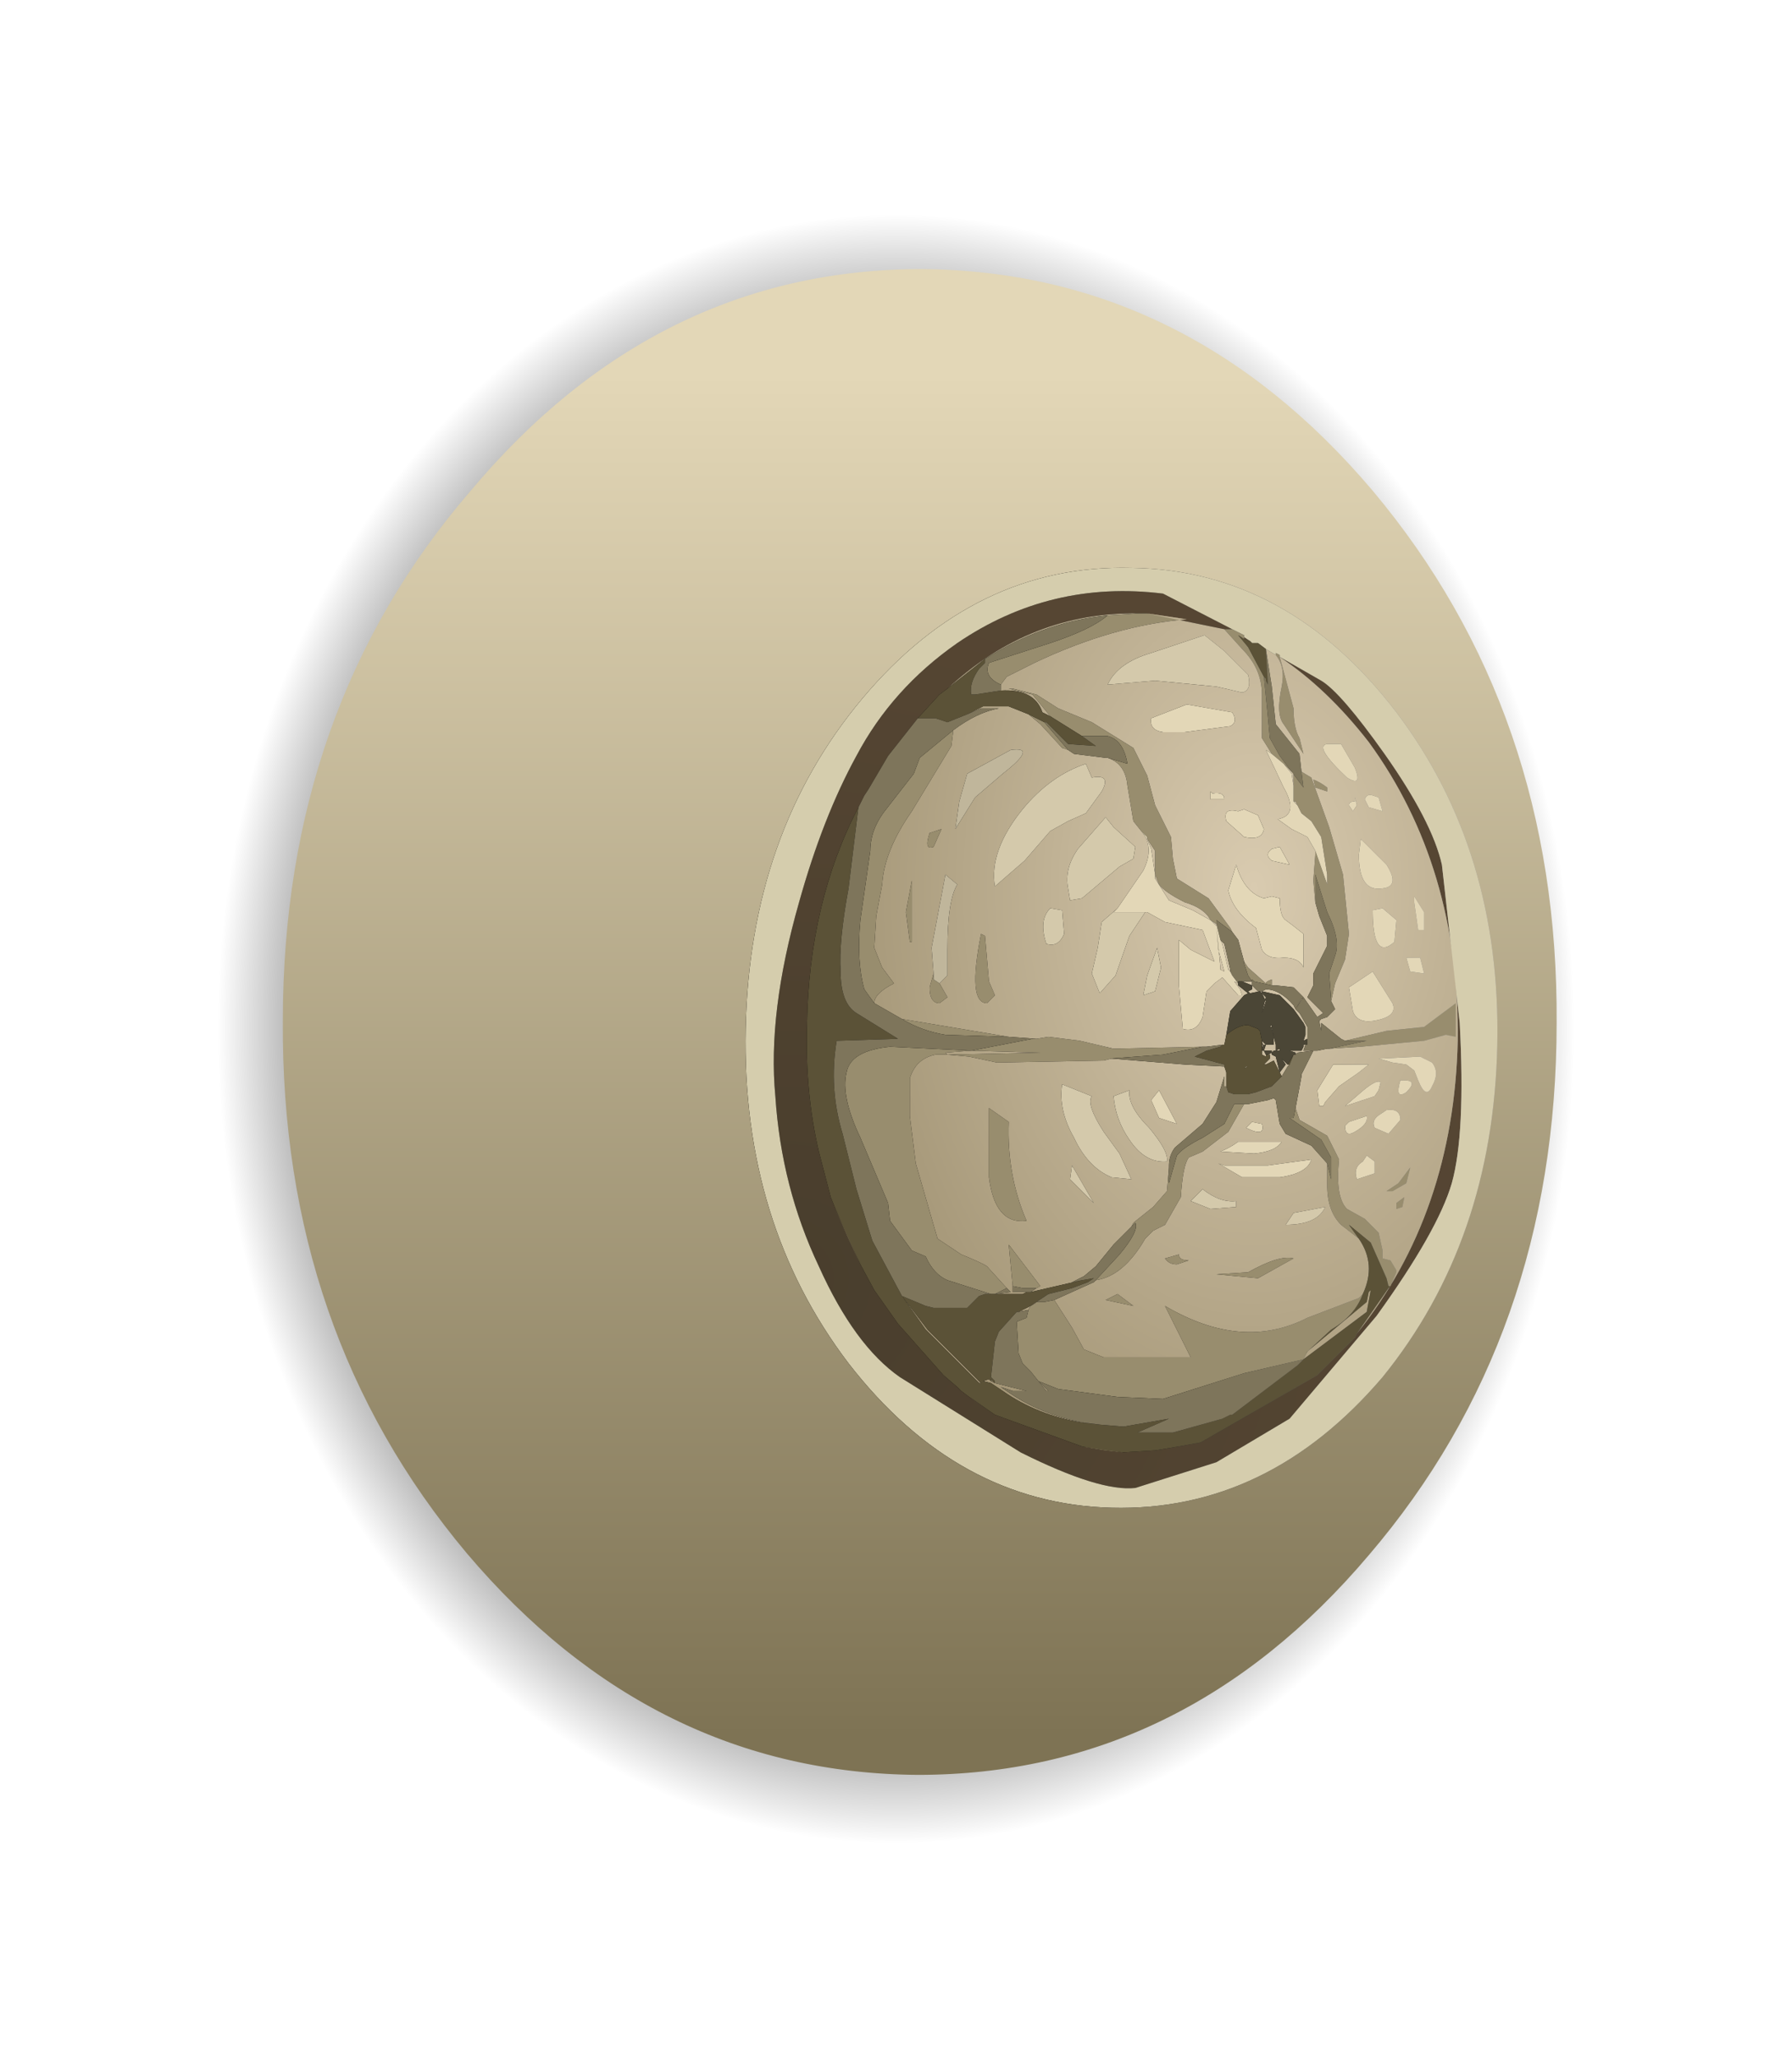 <?xml version="1.0" encoding="UTF-8" standalone="no"?>
<svg xmlns:xlink="http://www.w3.org/1999/xlink" height="52.0px" width="45.3px" xmlns="http://www.w3.org/2000/svg">
  <g transform="matrix(1.0, 0.0, 0.0, 1.0, 0.0, 0.0)">
    <use height="52.0" transform="matrix(1.0, 0.0, 0.0, 1.0, 0.0, 0.0)" width="45.3" xlink:href="#shape0"/>
  </g>
  <defs>
    <g id="shape0" transform="matrix(1.0, 0.0, 0.0, 1.0, 0.0, 0.0)">
      <path d="M22.65 0.0 Q13.3 0.0 6.65 7.6 0.0 15.2 0.0 26.0 0.0 36.8 6.65 44.4 13.3 52.0 22.65 52.0 32.05 52.0 38.65 44.4 45.3 36.8 45.3 26.0 45.3 15.2 38.65 7.6 32.05 0.0 22.65 0.0" fill="url(#gradient0)" fill-rule="evenodd" stroke="none"/>
      <path d="M30.95 15.9 L29.0 15.5 28.8 15.5 Q26.05 15.45 23.95 17.4 L23.75 17.55 23.2 18.15 22.45 19.1 21.95 19.95 21.85 20.1 21.7 20.4 Q20.45 22.8 20.4 25.9 20.35 27.6 20.7 29.1 L21.0 30.25 21.1 30.5 21.75 31.95 22.1 32.6 22.7 33.45 23.85 34.75 24.2 35.05 24.3 35.15 24.5 35.3 25.15 35.75 27.35 36.55 28.4 36.7 29.2 36.65 29.8 36.55 30.35 36.45 33.3 34.75 34.25 33.8 34.3 33.7 Q36.75 30.65 36.85 26.3 36.9 21.9 34.6 18.75 33.55 17.4 32.35 16.6 L33.4 17.2 Q33.9 17.5 35.0 19.05 36.2 20.75 36.45 21.85 L36.9 25.85 Q37.05 28.65 36.7 29.9 36.35 31.1 34.8 33.25 L32.6 35.85 30.75 36.95 28.7 37.6 Q27.8 37.7 25.8 36.7 L22.75 34.8 Q21.6 34.0 20.7 32.0 19.75 30.0 19.6 27.7 19.4 25.6 20.2 22.8 20.8 20.65 21.65 19.1 22.55 17.4 24.2 16.25 26.55 14.65 29.4 15.0 L31.15 15.9 30.95 15.9 M31.45 16.1 L31.6 16.2 31.45 16.15 31.45 16.1" fill="url(#gradient1)" fill-rule="evenodd" stroke="none"/>
      <path d="M29.0 15.5 L30.0 15.65 Q28.15 15.8 26.15 16.75 L25.45 17.1 25.3 17.3 Q24.85 17.1 25.0 16.75 L26.55 16.25 Q27.6 15.9 28.0 15.55 L28.8 15.5 29.0 15.5 M26.55 18.1 L26.1 17.55 25.5 17.4 25.6 17.4 26.2 17.55 26.75 17.9 27.6 18.25 28.65 18.9 29.0 19.6 29.2 20.35 29.6 21.15 29.65 21.7 29.75 22.2 30.15 22.45 30.55 22.7 31.1 23.45 31.15 23.55 30.75 23.25 30.75 23.35 30.6 23.25 Q30.45 22.95 29.95 22.8 29.45 22.55 29.3 22.35 L29.2 22.1 29.2 21.5 29.0 21.2 29.0 21.15 28.95 21.1 28.85 21.0 28.65 20.75 28.5 19.85 Q28.45 19.3 28.0 19.15 L28.5 19.3 Q28.4 18.7 28.0 18.6 L27.35 18.6 26.55 18.1 M31.45 24.3 L31.55 24.45 32.0 24.85 Q32.0 24.8 32.15 24.75 L32.15 24.9 31.7 24.8 31.65 24.75 31.65 24.8 31.55 24.65 31.45 24.35 31.45 24.3 M33.25 22.8 L33.2 22.25 33.25 21.6 33.25 21.5 33.55 22.35 33.55 22.1 33.4 21.15 33.15 20.75 32.9 20.55 32.75 20.25 32.7 20.25 32.7 19.95 32.7 19.85 32.7 19.55 32.45 19.3 32.15 19.05 31.9 18.65 31.9 17.55 Q31.9 16.9 31.4 16.4 L30.95 15.9 31.15 15.9 31.45 16.05 31.45 16.1 31.45 16.15 31.3 16.05 31.55 16.35 31.95 17.1 32.05 18.1 32.1 18.65 32.35 19.1 32.95 19.9 32.9 19.5 33.15 19.65 33.6 20.9 33.95 22.1 34.1 23.6 34.0 24.25 33.75 24.85 33.65 25.3 33.65 25.25 33.6 24.6 33.75 24.15 Q33.9 23.75 33.55 23.05 L33.25 22.1 33.25 22.8 M32.25 16.55 L32.25 16.5 32.35 16.55 32.35 16.6 32.7 17.9 Q32.7 18.4 32.85 18.65 L32.95 19.05 32.45 18.3 Q32.25 18.05 32.4 17.35 32.5 16.85 32.25 16.55 M34.0 26.3 L35.05 26.05 36.0 25.95 36.8 25.35 36.8 26.2 36.55 26.15 36.0 26.3 34.4 26.45 33.6 26.5 34.55 26.3 34.0 26.3 M32.75 28.0 L32.85 28.3 33.2 28.5 33.55 28.7 33.85 29.3 Q33.75 30.25 34.05 30.55 L34.5 30.8 34.85 31.15 34.95 31.6 34.95 31.8 35.15 31.85 35.3 32.1 35.3 32.15 35.15 32.5 35.1 32.5 35.05 32.3 34.65 31.4 34.1 30.95 34.35 31.3 33.9 30.95 Q33.55 30.6 33.55 29.95 L33.55 29.4 33.65 29.8 33.65 29.25 33.4 28.8 32.6 28.25 32.7 28.25 32.75 28.0 M33.2 19.7 Q33.35 19.75 33.55 19.9 L33.55 20.0 33.25 19.9 33.2 19.7 M27.0 18.95 L26.85 18.9 26.3 18.3 26.0 18.05 26.4 18.25 27.0 18.95 M24.1 18.45 L24.05 18.85 23.05 20.5 Q22.35 21.5 22.3 22.35 L22.15 23.15 22.1 23.95 22.3 24.45 22.6 24.85 Q22.1 25.1 22.1 25.35 L21.85 25.0 Q21.65 24.3 21.75 23.25 L22.0 21.5 Q22.0 20.95 22.4 20.45 L23.1 19.55 23.25 19.15 24.1 18.45 M22.8 25.75 L25.5 26.2 23.9 26.15 Q23.3 26.05 22.8 25.75 M26.2 26.25 L26.5 26.2 27.3 26.3 28.15 26.5 30.4 26.45 29.4 26.65 28.05 26.75 28.1 26.75 27.9 26.8 25.2 26.85 24.5 26.7 23.95 26.65 23.65 26.65 Q23.15 26.75 23.0 27.25 L23.0 28.2 23.15 29.4 23.7 31.3 24.3 31.7 Q24.8 31.9 24.95 32.0 L25.45 32.55 25.15 32.7 25.05 32.7 23.95 32.35 Q23.6 32.2 23.4 31.75 L23.05 31.6 22.5 30.85 22.45 30.4 21.75 28.75 Q21.25 27.7 21.4 27.1 21.5 26.55 22.5 26.45 L24.55 26.55 26.1 26.25 26.2 26.25 M31.45 27.9 L31.05 28.6 30.4 29.1 30.05 29.25 Q29.9 29.45 29.85 30.25 L29.45 30.95 29.15 31.1 28.95 31.3 Q28.4 32.25 27.7 32.35 L28.3 31.7 Q28.8 31.1 28.7 30.9 L28.6 31.0 28.65 30.9 29.15 30.5 29.5 30.1 29.55 29.5 29.55 29.9 29.75 29.2 Q29.9 29.0 30.4 28.75 L30.95 28.4 31.2 27.9 31.45 27.9 M26.65 32.85 L27.1 33.55 27.4 34.1 27.9 34.3 30.1 34.3 29.8 33.7 29.45 33.0 Q31.4 34.15 33.05 33.3 L34.35 32.8 34.45 32.7 Q34.25 33.25 33.65 33.6 L33.0 34.2 33.05 34.15 32.95 34.35 31.45 34.7 29.4 35.35 28.25 35.3 26.75 35.1 26.25 34.9 26.05 34.65 25.95 34.55 25.85 34.45 25.75 34.2 25.7 33.4 25.95 33.3 26.0 33.1 26.05 33.0 26.15 32.95 26.2 32.9 26.4 32.9 26.65 32.85 M35.05 30.1 L35.35 29.9 35.65 29.5 35.55 29.9 35.2 30.1 35.05 30.1 M25.6 32.5 L25.5 31.45 26.3 32.5 26.2 32.55 25.85 32.55 25.6 32.5 M30.75 32.2 L31.55 32.15 Q32.35 31.7 32.7 31.8 L31.8 32.3 30.75 32.2 M29.75 31.95 Q29.55 31.95 29.45 31.8 L29.8 31.7 Q29.8 31.85 30.05 31.85 L29.75 31.95 M35.3 30.4 L35.5 30.25 35.45 30.5 35.3 30.55 35.3 30.4 M23.6 21.4 Q23.35 21.5 23.5 21.05 L23.8 20.95 23.6 21.4 M23.75 24.85 L23.95 25.2 23.75 25.35 Q23.5 25.35 23.5 24.95 L23.6 24.6 23.6 24.75 23.75 24.85 M23.05 23.8 L23.0 23.8 22.9 23.05 23.05 22.25 23.05 23.8 M25.15 25.15 L24.95 25.35 Q24.45 25.35 24.8 23.6 L24.9 23.65 25.0 24.8 25.15 25.15 M24.55 26.55 L23.9 26.6 23.95 26.65 26.3 26.6 24.55 26.55 M25.5 28.35 Q25.45 29.7 25.95 30.85 25.15 30.95 25.0 29.75 L25.0 28.0 25.5 28.35 M28.25 32.7 L28.65 33.0 27.95 32.85 28.25 32.7" fill="#988d6e" fill-rule="evenodd" stroke="none"/>
      <path d="M25.3 17.3 L25.45 17.1 26.15 16.75 Q28.15 15.8 30.0 15.65 L29.0 15.5 30.95 15.9 31.4 16.4 Q31.9 16.9 31.9 17.55 L31.9 18.65 32.15 19.05 32.0 18.95 32.45 19.9 Q32.85 20.6 32.3 20.7 L32.65 20.95 33.05 21.15 33.25 21.5 33.25 21.6 33.2 22.25 33.25 22.8 33.35 23.15 33.55 23.65 33.55 23.9 33.2 24.6 33.2 24.9 33.05 25.2 33.45 25.6 33.3 25.7 32.95 25.2 32.7 24.95 32.25 24.9 32.15 24.9 32.15 24.75 Q32.0 24.8 32.0 24.85 L31.55 24.45 31.45 24.3 31.3 23.75 31.15 23.55 31.1 23.45 30.55 22.7 30.15 22.45 29.75 22.2 29.65 21.7 29.6 21.15 29.2 20.35 29.0 19.6 28.65 18.9 27.6 18.25 26.75 17.9 26.2 17.55 25.6 17.4 25.5 17.4 26.1 17.55 26.55 18.1 26.35 18.0 Q26.15 17.4 25.3 17.45 L25.3 17.3 M28.8 15.5 L28.0 15.55 Q26.5 15.7 25.15 16.5 L24.9 16.65 23.95 17.4 Q26.05 15.45 28.8 15.5 M32.0 16.4 L32.25 16.55 Q32.5 16.85 32.4 17.35 32.25 18.05 32.45 18.3 L32.95 19.05 32.85 18.65 Q32.7 18.4 32.7 17.9 L32.35 16.6 Q33.55 17.4 34.6 18.75 36.9 21.9 36.85 26.3 36.75 30.65 34.3 33.7 L35.1 32.55 35.15 32.5 35.3 32.15 35.3 32.1 35.15 31.85 34.95 31.8 34.95 31.6 34.85 31.15 34.5 30.8 34.05 30.55 Q33.75 30.25 33.85 29.3 L33.55 28.7 33.2 28.5 32.85 28.3 32.75 28.0 32.9 27.2 32.9 27.15 33.2 26.55 32.8 26.6 32.75 26.65 32.75 26.6 32.6 26.55 32.9 26.55 32.95 26.45 32.95 26.4 33.0 26.4 32.95 26.55 33.3 26.55 33.55 26.5 33.6 26.5 34.4 26.45 36.0 26.3 36.55 26.15 36.8 26.2 36.8 25.35 36.0 25.95 35.05 26.05 34.0 26.3 33.9 26.25 33.4 25.85 33.4 26.05 33.35 25.8 33.4 25.75 33.55 25.7 33.75 25.5 33.65 25.3 33.75 24.85 34.0 24.25 34.1 23.6 33.95 22.1 33.6 20.9 33.15 19.65 32.9 19.5 32.85 19.05 32.25 18.3 32.15 17.35 32.0 16.4 M32.0 17.2 L32.05 17.3 32.0 17.2 M30.95 16.45 L30.45 16.05 29.1 16.5 Q28.25 16.75 28.0 17.3 L29.2 17.2 30.75 17.35 31.4 17.5 Q31.65 17.45 31.55 17.05 L30.95 16.45 M34.25 19.4 L33.9 18.8 33.55 18.8 Q33.2 18.85 34.05 19.65 34.45 19.9 34.25 19.4 M36.0 24.6 L35.9 24.2 35.55 24.2 35.65 24.55 36.0 24.6 M35.75 22.65 L35.75 22.8 35.85 23.5 36.0 23.5 36.0 23.05 35.75 22.65 M32.45 19.3 L32.7 19.55 32.7 19.85 32.65 19.55 32.45 19.3 M32.7 20.25 L32.75 20.25 32.9 20.55 32.8 20.35 32.7 20.25 M33.2 19.7 L33.25 19.9 33.55 20.0 33.55 19.9 Q33.35 19.75 33.2 19.7 M31.1 18.35 Q31.3 18.25 31.15 18.0 L30.0 17.8 29.1 18.15 Q29.05 18.45 29.4 18.5 L29.95 18.5 31.1 18.35 M34.4 21.2 L34.35 21.6 Q34.35 22.55 34.95 22.45 35.4 22.4 35.05 21.85 L34.4 21.2 M34.25 20.15 L34.25 20.25 Q34.1 20.25 34.1 20.35 L34.2 20.5 34.3 20.35 34.25 20.15 M34.85 20.15 L34.7 20.1 Q34.55 20.05 34.5 20.2 L34.6 20.4 34.95 20.5 34.85 20.15 M32.35 21.4 L32.15 21.45 Q31.95 21.6 32.15 21.75 L32.6 21.85 32.35 21.4 M28.85 21.0 Q29.2 21.4 28.9 22.0 L28.25 22.95 27.85 23.3 27.75 23.95 27.6 24.6 27.8 25.1 28.2 24.65 28.55 23.65 28.95 23.05 29.0 23.05 29.45 23.3 30.4 23.5 30.7 24.3 30.1 24.0 29.8 23.75 29.8 24.9 29.9 26.0 Q30.25 26.1 30.4 25.7 L30.5 25.05 30.7 24.85 30.9 24.7 31.3 25.15 31.4 25.15 31.35 25.0 31.2 24.8 31.1 24.7 30.95 24.55 30.85 24.5 30.85 24.45 30.75 23.4 30.7 23.35 30.6 23.25 30.15 23.0 29.55 22.75 29.2 22.2 29.2 22.1 29.1 21.45 29.0 21.2 29.2 21.5 29.2 22.1 29.3 22.35 Q29.45 22.55 29.95 22.8 30.45 22.95 30.6 23.25 L30.75 23.35 30.75 23.4 30.8 24.0 30.95 24.55 31.2 24.8 31.3 24.85 31.3 24.9 31.55 25.1 31.45 25.15 31.1 25.55 31.0 26.15 30.95 26.4 31.7 26.35 30.95 26.4 30.9 26.4 30.5 26.45 30.4 26.45 28.15 26.5 27.3 26.3 26.5 26.2 26.2 26.25 25.5 26.2 22.8 25.75 22.1 25.35 Q22.1 25.1 22.6 24.85 L22.3 24.45 22.1 23.95 22.15 23.15 22.3 22.35 Q22.35 21.5 23.05 20.5 L24.05 18.85 24.1 18.45 Q24.7 18.0 25.25 17.9 L24.8 17.9 24.45 18.05 24.85 17.85 25.5 17.85 26.0 18.05 26.3 18.3 26.85 18.9 27.0 18.95 27.15 19.05 27.95 19.15 28.0 19.15 Q28.45 19.3 28.5 19.85 L28.65 20.75 28.85 21.0 M31.25 21.85 L31.05 22.5 Q31.15 23.0 31.75 23.45 L31.9 24.0 Q32.05 24.25 32.45 24.2 32.85 24.2 32.95 24.45 L32.95 23.6 32.7 23.4 32.5 23.25 Q32.35 23.15 32.35 22.7 L32.15 22.65 31.95 22.7 Q31.45 22.55 31.25 21.85 M30.6 20.2 L30.95 20.2 Q30.95 20.0 30.65 20.05 L30.6 20.0 30.6 20.2 M31.3 20.5 Q30.9 20.4 31.0 20.75 L31.45 21.15 Q31.9 21.25 31.95 20.95 L31.8 20.6 31.45 20.45 31.3 20.5 M30.85 23.75 L30.95 23.85 31.1 24.5 31.1 24.55 31.05 24.5 30.9 23.85 30.85 23.75 M31.4 24.8 L31.65 24.8 31.65 24.9 31.8 25.05 31.85 25.05 31.9 25.05 32.0 25.0 Q32.35 25.0 32.7 25.4 L32.75 25.5 32.9 25.25 32.95 25.2 32.75 25.5 32.85 25.6 33.05 25.95 33.05 26.0 33.05 26.25 32.95 26.3 33.0 26.15 33.0 25.95 32.95 25.85 32.7 25.5 32.35 25.15 31.9 25.05 31.9 25.1 31.85 25.05 31.6 25.1 31.55 25.05 31.65 25.0 31.65 24.95 31.65 24.9 31.4 24.8 M29.25 23.95 L29.0 24.65 28.9 25.15 29.2 25.05 29.35 24.45 29.25 23.95 M34.95 22.95 L34.7 23.0 Q34.7 24.3 35.25 23.8 L35.3 23.25 34.95 22.95 M31.9 25.6 L32.0 25.3 31.9 25.1 32.0 25.2 31.9 25.6 M32.15 25.95 L32.1 25.95 32.15 25.9 32.15 26.0 32.2 26.2 32.15 25.95 M34.1 24.95 L34.2 25.55 Q34.3 25.85 34.7 25.8 35.35 25.7 35.2 25.35 L34.7 24.55 34.1 24.95 M28.65 21.7 L28.7 21.4 28.15 20.9 27.95 20.65 27.25 21.45 Q26.9 21.95 27.0 22.45 L27.05 22.75 27.35 22.7 28.3 21.9 28.65 21.7 M34.85 26.75 L35.2 26.85 35.55 26.9 35.75 27.05 35.85 27.3 Q36.05 27.8 36.2 27.45 36.4 27.1 36.2 26.85 L35.9 26.7 34.85 26.75 M34.35 27.65 L34.0 27.95 34.75 27.7 34.85 27.55 34.9 27.35 Q34.8 27.25 34.35 27.65 M33.85 27.45 L34.35 27.1 34.6 26.9 33.7 26.9 33.3 27.55 33.35 27.95 33.45 27.95 33.5 27.85 33.85 27.45 M32.0 26.4 L31.9 26.4 31.95 26.55 31.9 26.3 32.0 26.4 32.2 26.4 32.2 26.2 32.25 26.4 32.35 26.4 32.25 26.4 32.25 26.55 32.35 26.5 32.35 26.55 32.25 26.55 32.2 26.55 32.15 26.6 32.15 26.65 32.25 26.7 32.35 27.1 32.5 26.9 32.4 26.75 32.55 26.9 32.6 26.9 32.55 26.95 32.4 27.2 32.35 27.1 32.2 26.8 32.0 26.9 31.95 26.9 32.0 26.85 32.1 26.75 32.1 26.65 32.05 26.65 32.15 26.6 32.15 26.55 31.95 26.55 32.0 26.4 M32.0 26.65 L32.0 26.7 31.9 26.65 31.9 26.6 31.9 26.55 31.95 26.55 32.0 26.65 M31.45 27.9 L31.55 27.9 32.05 27.8 32.2 27.75 32.25 27.8 32.35 28.4 32.5 28.65 33.15 28.95 33.55 29.4 33.55 29.95 Q33.55 30.6 33.9 30.95 L34.35 31.3 Q34.8 31.95 34.45 32.7 L34.35 32.8 33.05 33.3 Q31.4 34.15 29.45 33.0 L29.8 33.7 30.1 34.3 27.9 34.3 27.4 34.1 27.1 33.55 26.65 32.85 27.65 32.4 27.7 32.35 Q28.4 32.25 28.95 31.3 L29.15 31.1 29.45 30.95 29.85 30.25 Q29.9 29.45 30.05 29.25 L30.4 29.1 31.05 28.6 31.45 27.9 M31.0 27.45 L30.95 27.45 30.95 27.3 30.95 27.2 30.75 27.85 30.4 28.4 30.05 28.7 29.7 29.0 Q29.55 29.2 29.55 29.45 L29.55 29.5 29.5 30.1 29.15 30.5 28.65 30.9 28.6 31.0 28.15 31.45 27.7 32.0 27.4 32.25 27.1 32.4 27.35 32.35 26.05 32.65 26.2 32.55 26.3 32.5 25.5 31.45 25.6 32.5 25.6 32.65 25.95 32.65 25.85 32.7 24.9 32.7 25.05 32.7 25.15 32.7 25.55 32.65 25.45 32.55 24.95 32.0 Q24.8 31.9 24.3 31.7 L23.7 31.3 23.15 29.4 23.0 28.2 23.0 27.25 Q23.15 26.75 23.65 26.65 L23.95 26.65 24.5 26.7 25.2 26.85 27.9 26.8 28.1 26.75 29.95 26.9 30.95 26.95 31.0 27.1 31.0 27.45 M34.45 29.35 Q34.2 29.5 34.3 29.8 L34.75 29.65 34.75 29.35 34.55 29.2 34.45 29.35 M34.0 28.45 Q34.0 28.75 34.25 28.6 34.6 28.4 34.55 28.2 L34.1 28.35 34.0 28.45 M34.75 28.5 L35.1 28.65 35.4 28.3 Q35.4 28.0 35.05 28.05 L34.9 28.15 Q34.65 28.3 34.75 28.5 M32.35 29.75 Q33.05 29.65 33.15 29.3 L32.05 29.45 30.95 29.45 30.8 29.4 31.4 29.75 32.35 29.75 M35.05 30.1 L35.2 30.1 35.55 29.9 35.65 29.5 35.35 29.9 35.05 30.1 M31.45 27.0 L31.5 26.95 31.55 26.95 31.45 27.0 M29.3 27.55 L29.1 27.8 29.3 28.25 29.75 28.4 29.3 27.55 M28.55 28.8 Q28.95 29.4 29.5 29.35 29.55 29.1 29.05 28.5 28.5 27.95 28.55 27.55 L28.15 27.7 Q28.2 28.3 28.55 28.8 M31.65 28.35 L31.5 28.5 Q32.0 28.75 31.9 28.4 L31.65 28.35 M31.3 28.85 Q31.1 29.0 30.85 29.1 L31.7 29.15 Q32.25 29.1 32.4 28.85 L31.3 28.85 M31.25 30.5 L31.25 30.35 Q30.85 30.4 30.4 30.05 L30.1 30.35 30.6 30.55 31.25 30.5 M30.75 32.2 L31.8 32.3 32.7 31.8 Q32.35 31.7 31.55 32.15 L30.75 32.2 M35.3 30.4 L35.3 30.55 35.45 30.5 35.5 30.25 35.3 30.4 M29.75 31.95 L30.05 31.85 Q29.8 31.85 29.8 31.7 L29.45 31.8 Q29.55 31.95 29.75 31.95 M32.5 30.95 Q33.3 30.95 33.5 30.5 L32.7 30.65 32.5 30.95 M33.05 34.15 L34.55 32.9 34.6 32.65 34.65 32.6 34.55 33.15 32.95 34.35 33.05 34.15 M27.8 36.0 L27.35 35.95 Q26.2 35.75 25.35 35.15 L25.05 34.95 24.85 34.9 25.0 34.85 25.05 34.9 25.15 34.95 25.95 35.15 25.6 35.15 25.3 35.05 25.45 35.15 Q26.3 35.75 27.4 35.95 L27.8 36.0 M25.75 33.15 L26.05 33.0 26.2 32.9 26.15 32.95 26.05 33.0 26.0 33.1 25.75 33.15 M26.25 34.9 L26.5 35.15 26.45 35.15 26.25 34.9 M35.55 27.6 Q35.85 27.3 35.5 27.3 L35.4 27.3 Q35.25 27.8 35.55 27.6 M27.0 20.75 L27.45 20.55 27.85 20.0 Q28.1 19.55 27.6 19.65 L27.45 19.3 Q26.55 19.6 25.85 20.45 25.0 21.5 25.15 22.4 L25.9 21.75 26.55 21.0 27.0 20.75 M25.35 19.55 Q26.25 18.85 25.55 18.95 L24.45 19.55 24.25 20.25 24.15 20.95 24.65 20.15 25.35 19.55 M23.6 21.4 L23.8 20.95 23.5 21.05 Q23.35 21.5 23.6 21.4 M23.75 24.85 L23.95 24.65 23.95 24.0 Q23.95 22.75 24.2 22.35 L23.9 22.1 23.55 23.95 23.6 24.6 23.5 24.95 Q23.5 25.35 23.75 25.35 L23.95 25.2 23.75 24.85 M23.05 23.8 L23.05 22.25 22.9 23.05 23.0 23.8 23.05 23.8 M26.9 23.6 L26.85 23.0 26.55 22.95 Q26.25 23.25 26.45 23.85 26.75 23.95 26.9 23.6 M25.15 25.15 L25.0 24.8 24.9 23.65 24.8 23.6 Q24.45 25.35 24.95 25.35 L25.15 25.15 M21.1 30.5 L21.45 31.3 21.75 31.95 21.1 30.5 M24.5 35.3 L24.65 35.4 25.15 35.75 24.5 35.3 M27.35 36.55 L27.95 36.65 28.4 36.7 27.35 36.55 M27.6 27.7 L26.85 27.4 Q26.75 28.05 27.15 28.75 27.5 29.5 28.1 29.75 L28.6 29.8 28.3 29.15 27.9 28.6 Q27.45 27.9 27.6 27.7 M24.55 26.55 L26.3 26.6 23.95 26.65 23.9 26.6 24.55 26.55 M27.1 29.45 L27.05 29.8 27.65 30.4 27.1 29.45 M25.5 28.35 L25.0 28.0 25.0 29.75 Q25.15 30.95 25.95 30.85 25.45 29.7 25.5 28.35 M22.8 32.75 L23.45 33.6 24.8 34.95 24.75 34.95 23.4 33.6 22.8 32.75 M28.25 32.7 L27.95 32.85 28.65 33.0 28.25 32.7" fill="url(#gradient2)" fill-rule="evenodd" stroke="none"/>
      <path d="M32.0 16.4 L31.8 16.25 31.65 16.25 31.6 16.2 31.45 16.1 31.45 16.05 31.15 15.9 29.4 15.0 Q26.55 14.65 24.2 16.25 22.55 17.4 21.65 19.1 20.8 20.65 20.2 22.8 19.4 25.6 19.6 27.7 19.75 30.0 20.7 32.0 21.6 34.0 22.75 34.8 L25.8 36.7 Q27.8 37.7 28.7 37.6 L30.75 36.95 32.6 35.85 34.8 33.25 Q36.35 31.1 36.7 29.9 37.05 28.65 36.9 25.85 L36.45 21.85 Q36.2 20.75 35.0 19.05 33.9 17.5 33.4 17.2 L32.35 16.6 32.35 16.55 32.25 16.5 32.25 16.55 32.0 16.4 M37.85 26.4 Q37.75 31.35 34.95 34.8 32.05 38.2 28.1 38.1 24.2 38.0 21.45 34.45 18.75 30.9 18.85 26.0 18.95 21.05 21.8 17.65 24.65 14.25 28.6 14.35 32.55 14.4 35.3 18.0 37.95 21.5 37.85 26.4" fill="#d5cdad" fill-rule="evenodd" stroke="none"/>
      <path d="M25.3 17.45 Q26.15 17.4 26.35 18.0 L26.55 18.1 27.35 18.6 27.7 18.85 27.0 18.8 26.45 18.25 26.4 18.25 26.0 18.05 25.5 17.85 24.85 17.85 24.45 18.05 23.95 18.25 23.65 18.15 23.35 18.15 23.2 18.15 23.75 17.55 23.95 17.4 24.9 16.65 24.9 16.75 24.75 16.9 Q24.5 17.25 24.55 17.55 L24.65 17.55 25.3 17.45 M31.6 16.2 L31.65 16.25 31.8 16.25 32.0 16.4 32.05 17.3 32.0 17.2 32.0 17.15 31.95 17.1 31.55 16.35 31.3 16.05 31.45 16.15 31.6 16.2 M35.15 32.5 L35.1 32.55 34.3 33.7 34.25 33.8 33.3 34.75 30.35 36.45 29.8 36.55 29.2 36.65 28.4 36.7 27.95 36.65 27.35 36.55 25.15 35.75 24.65 35.4 24.5 35.3 24.3 35.15 24.2 35.05 23.85 34.75 22.7 33.45 22.1 32.6 21.75 31.95 21.45 31.3 21.1 30.5 21.0 30.25 20.7 29.1 Q20.35 27.6 20.4 25.9 20.45 22.8 21.7 20.4 L21.45 22.45 Q21.2 23.8 21.25 24.55 21.25 25.35 21.65 25.6 L22.7 26.25 21.15 26.3 Q20.95 27.5 21.3 28.65 L21.65 30.05 22.05 31.35 22.8 32.75 23.4 33.0 23.6 33.05 24.45 33.05 24.75 32.75 24.9 32.7 25.85 32.7 25.95 32.65 26.05 32.65 27.35 32.35 27.65 32.3 27.5 32.4 27.1 32.55 26.5 32.7 26.2 32.9 26.05 33.0 25.75 33.15 25.7 33.15 25.25 33.65 25.15 33.9 25.05 34.8 25.15 34.9 25.15 34.95 25.05 34.85 25.05 34.9 25.0 34.85 24.85 34.9 25.05 34.95 25.35 35.15 Q26.2 35.75 27.35 35.95 L27.8 36.0 28.4 36.05 29.55 35.85 28.75 36.2 29.65 36.2 30.9 35.85 31.1 35.75 31.15 35.75 32.8 34.5 32.95 34.35 34.55 33.15 34.65 32.6 34.6 32.65 34.55 32.9 33.05 34.15 33.0 34.2 33.65 33.6 Q34.25 33.25 34.45 32.7 34.8 31.95 34.35 31.3 L34.1 30.95 34.65 31.4 35.05 32.3 35.1 32.5 35.15 32.5 M30.9 26.4 L30.95 26.4 31.7 26.35 30.95 26.4 31.0 26.15 Q31.3 25.9 31.55 25.9 L31.8 26.0 31.85 26.05 31.9 26.3 31.9 26.4 31.9 26.55 31.9 26.6 31.9 26.65 32.0 26.7 32.0 26.65 32.1 26.65 32.1 26.75 32.0 26.85 31.95 26.9 32.0 26.9 32.2 26.8 32.35 27.1 32.4 27.2 32.35 27.25 32.15 27.45 31.75 27.6 31.55 27.65 31.2 27.65 31.05 27.6 31.0 27.45 31.0 27.1 30.95 26.95 30.95 26.9 30.2 26.7 30.5 26.55 30.85 26.45 30.9 26.4 M32.55 26.9 L32.7 26.65 32.6 26.9 32.55 26.9 M31.45 27.0 L31.55 26.95 31.5 26.95 31.45 27.0 M22.8 32.75 L23.4 33.6 24.75 34.95 24.8 34.95 23.45 33.6 22.8 32.75" fill="#5b5237" fill-rule="evenodd" stroke="none"/>
      <path d="M30.95 16.45 L31.55 17.05 Q31.65 17.45 31.4 17.5 L30.75 17.35 29.2 17.2 28.0 17.3 Q28.25 16.75 29.1 16.5 L30.45 16.05 30.95 16.45 M28.25 22.95 L28.15 23.05 28.95 23.05 28.55 23.65 28.2 24.65 27.8 25.1 27.6 24.6 27.75 23.95 27.85 23.3 28.25 22.95 M29.25 23.95 L29.35 24.45 29.2 25.05 28.9 25.15 29.0 24.65 29.25 23.95 M28.65 21.7 L28.3 21.9 27.35 22.7 27.05 22.75 27.0 22.45 Q26.9 21.95 27.25 21.45 L27.95 20.65 28.15 20.9 28.7 21.4 28.65 21.7 M28.55 28.8 Q28.2 28.3 28.15 27.7 L28.55 27.55 Q28.5 27.95 29.05 28.5 29.55 29.1 29.5 29.35 28.95 29.4 28.55 28.8 M31.25 30.5 L30.6 30.55 30.1 30.35 30.4 30.05 Q30.85 30.4 31.25 30.35 L31.25 30.5 M32.5 30.95 L32.7 30.65 33.5 30.5 Q33.3 30.95 32.5 30.95 M27.0 20.75 L26.55 21.0 25.9 21.75 25.15 22.4 Q25.0 21.5 25.85 20.45 26.55 19.6 27.45 19.3 L27.6 19.65 Q28.1 19.55 27.85 20.0 L27.45 20.55 27.0 20.75 M26.9 23.6 Q26.75 23.95 26.45 23.85 26.25 23.25 26.55 22.95 L26.85 23.0 26.9 23.6 M27.6 27.7 Q27.45 27.9 27.9 28.6 L28.3 29.15 28.6 29.8 28.1 29.75 Q27.5 29.5 27.15 28.75 26.75 28.05 26.85 27.4 L27.6 27.7 M27.1 29.45 L27.65 30.4 27.05 29.8 27.1 29.45" fill="#d4c9ab" fill-rule="evenodd" stroke="none"/>
      <path d="M25.3 17.3 L25.3 17.45 24.65 17.55 24.55 17.55 Q24.5 17.25 24.75 16.9 L24.9 16.75 24.9 16.65 25.15 16.5 Q26.5 15.7 28.0 15.55 27.6 15.9 26.55 16.25 L25.0 16.75 Q24.85 17.1 25.3 17.3 M31.15 23.55 L31.3 23.75 31.45 24.3 31.45 24.35 31.55 24.65 31.65 24.8 31.65 24.75 31.7 24.8 32.15 24.9 32.25 24.9 32.7 24.95 32.95 25.2 33.3 25.7 33.45 25.6 33.05 25.2 33.2 24.9 33.2 24.6 33.55 23.9 33.55 23.65 33.35 23.15 33.25 22.8 33.25 22.1 33.55 23.05 Q33.9 23.75 33.75 24.15 L33.6 24.6 33.65 25.25 33.65 25.3 33.75 25.5 33.55 25.7 33.4 25.75 33.35 25.8 33.4 26.05 33.4 25.85 33.9 26.25 34.0 26.3 34.55 26.3 33.6 26.5 33.55 26.5 33.3 26.55 32.95 26.55 33.0 26.4 33.05 26.4 33.05 26.25 33.05 26.0 33.05 25.95 32.85 25.6 32.75 25.5 32.95 25.2 32.9 25.25 32.75 25.5 32.7 25.4 Q32.35 25.0 32.0 25.0 L31.9 25.05 31.85 25.05 31.8 25.05 31.65 24.9 31.65 24.8 31.4 24.8 31.3 24.8 31.3 24.85 31.15 24.65 31.1 24.55 31.1 24.5 30.95 23.85 30.85 23.75 30.75 23.35 30.75 23.25 31.15 23.55 M31.95 17.1 L32.0 17.15 32.0 17.2 32.05 17.3 32.0 16.4 32.15 17.35 32.25 18.3 32.85 19.05 32.9 19.5 32.95 19.9 32.35 19.1 32.1 18.65 32.05 18.1 31.95 17.1 M32.75 26.65 L32.8 26.6 33.2 26.55 32.9 27.15 32.9 27.2 32.75 28.0 32.7 28.25 32.6 28.25 33.4 28.8 33.65 29.25 33.65 29.8 33.55 29.4 33.15 28.95 32.5 28.65 32.35 28.4 32.25 27.8 32.2 27.75 32.05 27.8 31.55 27.9 31.45 27.9 31.2 27.9 30.95 28.4 30.4 28.75 Q29.9 29.0 29.75 29.2 L29.55 29.9 29.55 29.5 29.55 29.45 Q29.55 29.2 29.7 29.0 L30.05 28.7 30.4 28.4 30.75 27.85 30.95 27.2 30.95 27.3 30.95 27.45 31.0 27.45 31.05 27.6 31.2 27.65 31.55 27.65 31.75 27.6 32.15 27.45 32.35 27.25 32.4 27.2 32.55 26.95 32.6 26.9 32.7 26.65 32.75 26.65 M28.0 19.15 L27.95 19.15 27.15 19.05 27.0 18.95 26.4 18.25 26.45 18.25 27.0 18.8 27.7 18.85 27.35 18.6 28.0 18.6 Q28.4 18.7 28.5 19.3 L28.0 19.15 M24.45 18.05 L24.8 17.9 25.25 17.9 Q24.7 18.0 24.1 18.45 L23.25 19.15 23.1 19.55 22.4 20.45 Q22.0 20.95 22.0 21.5 L21.75 23.25 Q21.65 24.3 21.85 25.0 L22.1 25.35 22.8 25.75 Q23.3 26.05 23.9 26.15 L25.5 26.2 26.2 26.25 26.1 26.25 24.55 26.55 22.5 26.45 Q21.5 26.55 21.4 27.1 21.25 27.7 21.75 28.75 L22.45 30.4 22.5 30.85 23.05 31.6 23.4 31.75 Q23.6 32.2 23.95 32.35 L25.05 32.7 24.9 32.7 24.75 32.75 24.45 33.05 23.6 33.05 23.4 33.0 22.8 32.75 22.05 31.35 21.65 30.05 21.3 28.65 Q20.95 27.5 21.15 26.3 L22.7 26.25 21.65 25.6 Q21.25 25.35 21.25 24.55 21.2 23.8 21.45 22.45 L21.7 20.4 21.85 20.1 21.95 19.95 22.45 19.1 23.2 18.15 23.35 18.15 23.65 18.15 23.95 18.25 24.45 18.05 M30.4 26.45 L30.5 26.45 30.9 26.4 30.85 26.45 30.5 26.55 30.2 26.7 30.95 26.9 30.95 26.95 29.95 26.9 28.1 26.75 28.05 26.75 29.4 26.65 30.4 26.45 M27.7 32.35 L27.65 32.4 26.65 32.85 26.4 32.9 26.2 32.9 26.5 32.7 27.1 32.55 27.5 32.4 27.65 32.3 27.35 32.35 27.1 32.4 27.4 32.25 27.7 32.0 28.15 31.45 28.6 31.0 28.7 30.9 Q28.8 31.1 28.3 31.7 L27.7 32.35 M25.45 32.55 L25.55 32.65 25.15 32.7 25.45 32.55 M25.95 32.65 L25.6 32.65 25.6 32.5 25.85 32.55 26.2 32.55 26.05 32.65 25.95 32.65 M32.95 34.35 L32.8 34.5 31.15 35.75 31.1 35.75 30.9 35.85 29.65 36.2 28.75 36.2 29.55 35.85 28.4 36.05 27.8 36.0 27.4 35.95 Q26.3 35.75 25.45 35.15 L25.3 35.05 25.6 35.15 25.95 35.15 25.15 34.95 25.05 34.9 25.05 34.85 25.15 34.95 25.15 34.9 25.05 34.8 25.15 33.9 25.25 33.65 25.7 33.15 25.75 33.15 26.0 33.1 25.95 33.3 25.7 33.4 25.75 34.2 25.85 34.45 25.95 34.55 26.05 34.65 26.25 34.9 26.75 35.1 28.25 35.3 29.4 35.35 31.45 34.7 32.95 34.35 M26.25 34.9 L26.45 35.15 26.5 35.15 26.25 34.9" fill="#7e755b" fill-rule="evenodd" stroke="none"/>
      <path d="M33.25 21.5 L33.05 21.15 32.65 20.95 32.3 20.7 Q32.85 20.6 32.45 19.9 L32.0 18.95 32.15 19.05 32.45 19.3 32.65 19.55 32.7 19.85 32.7 19.95 32.7 20.25 32.8 20.35 32.9 20.55 33.15 20.75 33.4 21.15 33.55 22.1 33.55 22.35 33.25 21.5 M35.75 22.65 L36.0 23.05 36.0 23.5 35.85 23.5 35.75 22.8 35.75 22.65 M36.0 24.6 L35.65 24.55 35.55 24.2 35.9 24.2 36.0 24.6 M34.25 19.4 Q34.45 19.9 34.05 19.65 33.2 18.85 33.55 18.8 L33.9 18.8 34.25 19.4 M32.35 21.4 L32.6 21.85 32.15 21.75 Q31.95 21.6 32.15 21.45 L32.35 21.4 M34.85 20.15 L34.95 20.5 34.6 20.4 34.5 20.2 Q34.55 20.05 34.7 20.1 L34.85 20.15 M34.25 20.15 L34.3 20.35 34.2 20.5 34.1 20.35 Q34.1 20.25 34.25 20.25 L34.25 20.15 M34.4 21.2 L35.05 21.85 Q35.4 22.4 34.95 22.45 34.35 22.55 34.35 21.6 L34.4 21.2 M31.1 18.35 L29.95 18.5 29.4 18.5 Q29.05 18.45 29.1 18.15 L30.0 17.8 31.15 18.0 Q31.3 18.25 31.1 18.35 M28.85 21.0 L28.95 21.1 29.0 21.15 29.0 21.2 29.1 21.45 29.2 22.1 29.2 22.2 29.55 22.75 30.15 23.0 30.6 23.25 30.7 23.35 30.75 23.4 30.85 24.45 30.85 24.5 30.95 24.55 31.1 24.7 31.2 24.8 31.35 25.0 31.4 25.15 31.3 25.15 30.9 24.7 30.7 24.85 30.5 25.05 30.4 25.7 Q30.25 26.1 29.9 26.0 L29.8 24.9 29.8 23.75 30.1 24.0 30.7 24.3 30.4 23.5 29.45 23.3 29.0 23.05 28.95 23.05 28.15 23.05 28.25 22.95 28.9 22.0 Q29.2 21.4 28.85 21.0 M31.3 24.85 L31.2 24.8 30.95 24.55 30.8 24.0 30.75 23.4 30.75 23.35 30.85 23.75 30.9 23.85 31.05 24.5 31.1 24.55 31.15 24.65 31.3 24.85 M31.3 20.5 L31.45 20.45 31.8 20.6 31.95 20.95 Q31.9 21.25 31.45 21.15 L31.0 20.75 Q30.9 20.4 31.3 20.5 M30.6 20.2 L30.6 20.0 30.65 20.05 Q30.95 20.0 30.95 20.2 L30.6 20.2 M31.25 21.85 Q31.45 22.55 31.95 22.7 L32.15 22.65 32.35 22.7 Q32.35 23.15 32.5 23.25 L32.7 23.4 32.95 23.6 32.95 24.45 Q32.85 24.2 32.45 24.2 32.05 24.25 31.9 24.0 L31.75 23.45 Q31.15 23.0 31.05 22.5 L31.25 21.85 M34.95 22.95 L35.3 23.25 35.25 23.8 Q34.7 24.3 34.7 23.0 L34.95 22.95 M34.1 24.95 L34.7 24.55 35.2 25.35 Q35.35 25.7 34.7 25.8 34.3 25.85 34.2 25.55 L34.1 24.95 M34.85 26.75 L35.9 26.7 36.2 26.85 Q36.4 27.1 36.2 27.45 36.05 27.8 35.85 27.3 L35.75 27.05 35.55 26.9 35.2 26.85 34.85 26.75 M33.85 27.45 L33.5 27.85 33.45 27.95 33.35 27.95 33.3 27.55 33.7 26.9 34.6 26.9 34.35 27.1 33.85 27.45 M34.35 27.65 Q34.8 27.25 34.9 27.35 L34.85 27.55 34.75 27.7 34.0 27.95 34.35 27.65 M32.35 29.75 L31.4 29.75 30.8 29.4 30.95 29.45 32.05 29.45 33.15 29.3 Q33.05 29.65 32.35 29.75 M34.75 28.5 Q34.65 28.3 34.9 28.15 L35.05 28.05 Q35.4 28.0 35.4 28.3 L35.1 28.65 34.75 28.5 M34.0 28.45 L34.1 28.35 34.55 28.2 Q34.6 28.4 34.25 28.6 34.0 28.75 34.0 28.45 M34.45 29.35 L34.55 29.2 34.75 29.35 34.75 29.65 34.3 29.8 Q34.2 29.5 34.45 29.35 M29.3 27.55 L29.75 28.4 29.3 28.25 29.1 27.8 29.3 27.55 M31.3 28.85 L32.4 28.85 Q32.25 29.1 31.7 29.15 L30.85 29.1 Q31.1 29.0 31.3 28.85 M31.65 28.35 L31.9 28.4 Q32.0 28.75 31.5 28.5 L31.65 28.35 M35.55 27.6 Q35.25 27.8 35.4 27.3 L35.5 27.3 Q35.85 27.3 35.55 27.6" fill="#e3d7b7" fill-rule="evenodd" stroke="none"/>
      <path d="M33.0 26.4 L32.95 26.4 32.95 26.45 32.9 26.55 32.6 26.55 32.75 26.6 32.75 26.65 32.7 26.65 32.55 26.9 32.4 26.75 32.5 26.9 32.35 27.1 32.25 26.7 32.15 26.65 32.15 26.6 32.2 26.55 32.25 26.55 32.35 26.55 32.35 26.5 32.25 26.55 32.25 26.4 32.35 26.4 32.25 26.4 32.2 26.2 32.2 26.4 32.0 26.4 31.95 26.55 32.15 26.55 32.15 26.6 32.05 26.65 32.1 26.65 32.0 26.65 31.95 26.55 31.9 26.55 31.9 26.4 31.9 26.3 31.85 26.05 31.8 26.0 31.55 25.9 Q31.3 25.9 31.0 26.15 L31.1 25.55 31.45 25.15 31.55 25.1 31.3 24.9 31.3 24.85 31.3 24.8 31.4 24.8 31.65 24.9 31.65 24.95 31.65 25.0 31.55 25.05 31.6 25.1 31.85 25.05 31.9 25.1 31.9 25.05 32.35 25.15 32.7 25.5 32.95 25.85 33.0 25.95 33.0 26.15 32.95 26.3 33.05 26.25 33.05 26.4 33.0 26.4 M32.15 25.95 L32.2 26.2 32.15 26.0 32.15 25.9 32.1 25.95 32.15 25.95 M31.9 25.6 L32.0 25.2 31.9 25.1 32.0 25.3 31.9 25.6 M32.0 26.4 L31.9 26.3 31.95 26.55 31.9 26.4 32.0 26.4" fill="#4b4636" fill-rule="evenodd" stroke="none"/>
      <path d="M37.85 26.4 Q37.95 21.5 35.3 18.0 32.55 14.4 28.6 14.35 24.65 14.25 21.8 17.65 18.95 21.05 18.85 26.0 18.75 30.9 21.45 34.45 24.2 38.0 28.1 38.1 32.05 38.2 34.95 34.8 37.75 31.35 37.85 26.4 M39.35 25.85 Q39.35 33.75 34.6 39.3 29.9 44.85 23.2 44.85 16.5 44.8 11.8 39.25 7.1 33.65 7.15 25.8 7.15 17.9 11.9 12.4 16.6 6.8 23.3 6.8 30.0 6.85 34.7 12.4 39.4 18.0 39.35 25.85" fill="url(#gradient3)" fill-rule="evenodd" stroke="none"/>
      <path d="M25.35 19.55 L24.65 20.15 24.15 20.95 24.25 20.25 24.45 19.55 25.55 18.95 Q26.25 18.85 25.35 19.55 M23.6 24.6 L23.55 23.95 23.9 22.1 24.2 22.35 Q23.95 22.75 23.95 24.0 L23.95 24.65 23.75 24.85 23.6 24.75 23.6 24.6" fill="#c0b69b" fill-rule="evenodd" stroke="none"/>
    </g>
    <radialGradient cx="0" cy="0" gradientTransform="matrix(-0.03, 0.0, 0.0, -0.036, 22.65, 26.0)" gradientUnits="userSpaceOnUse" id="gradient0" r="819.2" spreadMethod="pad">
      <stop offset="0.431" stop-color="#000000"/>
      <stop offset="0.698" stop-color="#000000" stop-opacity="0.0"/>
    </radialGradient>
    <radialGradient cx="0" cy="0" gradientTransform="matrix(-0.022, 0.0, 0.0, -0.022, 19.95, 32.3)" gradientUnits="userSpaceOnUse" id="gradient1" r="819.2" spreadMethod="pad">
      <stop offset="0.0" stop-color="#493e2d"/>
      <stop offset="1.0" stop-color="#564633"/>
    </radialGradient>
    <radialGradient cx="0" cy="0" gradientTransform="matrix(-0.015, 0.0, 0.0, -0.022, 31.7, 22.45)" gradientUnits="userSpaceOnUse" id="gradient2" r="819.2" spreadMethod="pad">
      <stop offset="0.0" stop-color="#d9cbb0"/>
      <stop offset="1.0" stop-color="#9c8e6e"/>
    </radialGradient>
    <linearGradient gradientTransform="matrix(0.0, 0.021, 0.021, 0.0, 23.6, 26.65)" gradientUnits="userSpaceOnUse" id="gradient3" spreadMethod="pad" x1="-819.2" x2="819.2">
      <stop offset="0.0" stop-color="#e3d7b7"/>
      <stop offset="1.0" stop-color="#7e7354"/>
    </linearGradient>
  </defs>
</svg>
